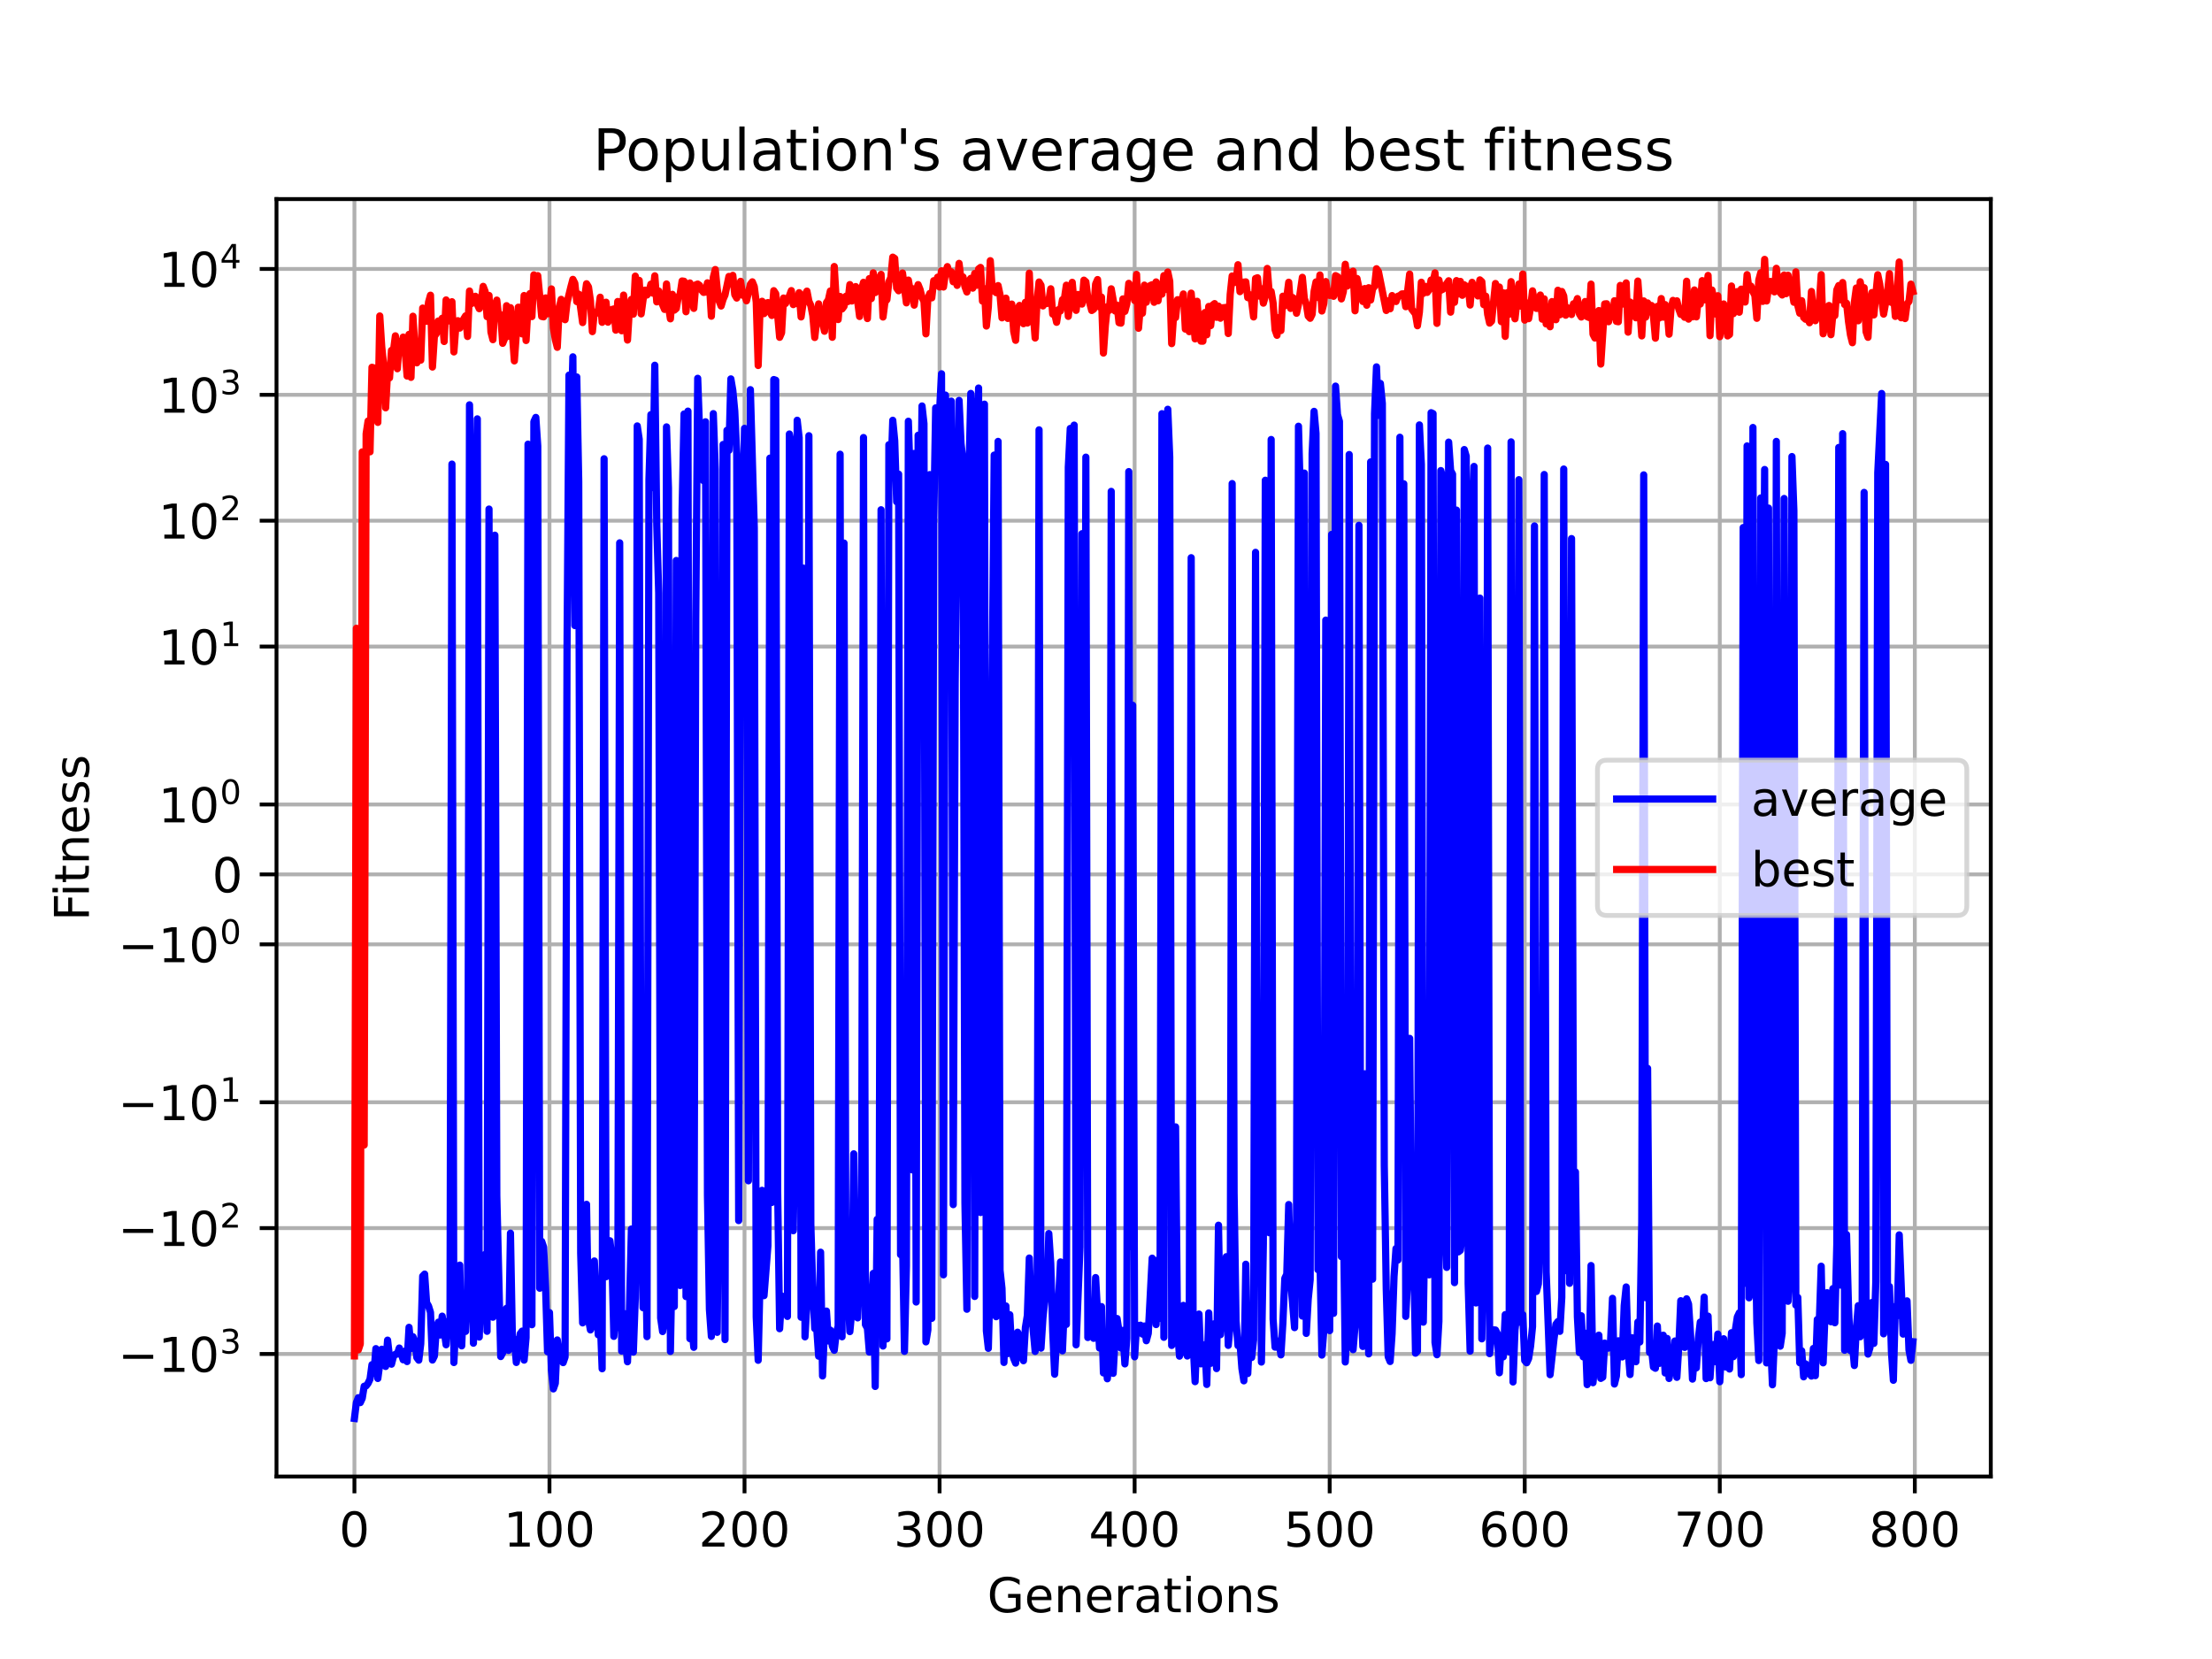 <?xml version="1.0" encoding="utf-8" standalone="no"?>
<!DOCTYPE svg PUBLIC "-//W3C//DTD SVG 1.1//EN"
  "http://www.w3.org/Graphics/SVG/1.1/DTD/svg11.dtd">
<!-- Created with matplotlib (https://matplotlib.org/) -->
<svg height="345.6pt" version="1.1" viewBox="0 0 460.8 345.6" width="460.8pt" xmlns="http://www.w3.org/2000/svg" xmlns:xlink="http://www.w3.org/1999/xlink">
 <defs>
  <style type="text/css">*{stroke-linecap:butt;stroke-linejoin:round;}</style>
 </defs>
 <g id="figure_1">
  <g id="patch_1">
   <path d="M 0 345.6 
L 460.8 345.6 
L 460.8 0 
L 0 0 
z
" style="fill:#ffffff;"/>
  </g>
  <g id="axes_1">
   <g id="patch_2">
    <path d="M 57.6 307.584 
L 414.72 307.584 
L 414.72 41.472 
L 57.6 41.472 
z
" style="fill:#ffffff;"/>
   </g>
   <g id="matplotlib.axis_1">
    <g id="xtick_1">
     <g id="line2d_1">
      <path clip-path="url(#pc482ac52de)" d="M 73.833 307.584 
L 73.833 41.472 
" style="fill:none;stroke:#b0b0b0;stroke-linecap:square;stroke-width:0.8;"/>
     </g>
     <g id="line2d_2">
      <defs>
       <path d="M 0 0 
L 0 3.5 
" id="mc8cd52b10a" style="stroke:#000000;stroke-width:0.8;"/>
      </defs>
      <g>
       <use style="stroke:#000000;stroke-width:0.8;" x="73.833" xlink:href="#mc8cd52b10a" y="307.584"/>
      </g>
     </g>
     <g id="text_1">
      <!-- 0 -->
      <g transform="translate(70.651 322.182)scale(0.1 -0.1)">
       <defs>
        <path d="M 31.781 66.406 
Q 24.172 66.406 20.328 58.906 
Q 16.5 51.422 16.5 36.375 
Q 16.5 21.391 20.328 13.891 
Q 24.172 6.391 31.781 6.391 
Q 39.453 6.391 43.281 13.891 
Q 47.125 21.391 47.125 36.375 
Q 47.125 51.422 43.281 58.906 
Q 39.453 66.406 31.781 66.406 
z
M 31.781 74.219 
Q 44.047 74.219 50.516 64.516 
Q 56.984 54.828 56.984 36.375 
Q 56.984 17.969 50.516 8.266 
Q 44.047 -1.422 31.781 -1.422 
Q 19.531 -1.422 13.062 8.266 
Q 6.594 17.969 6.594 36.375 
Q 6.594 54.828 13.062 64.516 
Q 19.531 74.219 31.781 74.219 
z
" id="DejaVuSans-48"/>
       </defs>
       <use xlink:href="#DejaVuSans-48"/>
      </g>
     </g>
    </g>
    <g id="xtick_2">
     <g id="line2d_3">
      <path clip-path="url(#pc482ac52de)" d="M 114.465 307.584 
L 114.465 41.472 
" style="fill:none;stroke:#b0b0b0;stroke-linecap:square;stroke-width:0.8;"/>
     </g>
     <g id="line2d_4">
      <g>
       <use style="stroke:#000000;stroke-width:0.8;" x="114.465" xlink:href="#mc8cd52b10a" y="307.584"/>
      </g>
     </g>
     <g id="text_2">
      <!-- 100 -->
      <g transform="translate(104.922 322.182)scale(0.1 -0.1)">
       <defs>
        <path d="M 12.406 8.297 
L 28.516 8.297 
L 28.516 63.922 
L 10.984 60.406 
L 10.984 69.391 
L 28.422 72.906 
L 38.281 72.906 
L 38.281 8.297 
L 54.391 8.297 
L 54.391 0 
L 12.406 0 
z
" id="DejaVuSans-49"/>
       </defs>
       <use xlink:href="#DejaVuSans-49"/>
       <use x="63.623" xlink:href="#DejaVuSans-48"/>
       <use x="127.246" xlink:href="#DejaVuSans-48"/>
      </g>
     </g>
    </g>
    <g id="xtick_3">
     <g id="line2d_5">
      <path clip-path="url(#pc482ac52de)" d="M 155.098 307.584 
L 155.098 41.472 
" style="fill:none;stroke:#b0b0b0;stroke-linecap:square;stroke-width:0.8;"/>
     </g>
     <g id="line2d_6">
      <g>
       <use style="stroke:#000000;stroke-width:0.8;" x="155.098" xlink:href="#mc8cd52b10a" y="307.584"/>
      </g>
     </g>
     <g id="text_3">
      <!-- 200 -->
      <g transform="translate(145.554 322.182)scale(0.1 -0.1)">
       <defs>
        <path d="M 19.188 8.297 
L 53.609 8.297 
L 53.609 0 
L 7.328 0 
L 7.328 8.297 
Q 12.938 14.109 22.625 23.891 
Q 32.328 33.688 34.812 36.531 
Q 39.547 41.844 41.422 45.531 
Q 43.312 49.219 43.312 52.781 
Q 43.312 58.594 39.234 62.25 
Q 35.156 65.922 28.609 65.922 
Q 23.969 65.922 18.812 64.312 
Q 13.672 62.703 7.812 59.422 
L 7.812 69.391 
Q 13.766 71.781 18.938 73 
Q 24.125 74.219 28.422 74.219 
Q 39.75 74.219 46.484 68.547 
Q 53.219 62.891 53.219 53.422 
Q 53.219 48.922 51.531 44.891 
Q 49.859 40.875 45.406 35.406 
Q 44.188 33.984 37.641 27.219 
Q 31.109 20.453 19.188 8.297 
z
" id="DejaVuSans-50"/>
       </defs>
       <use xlink:href="#DejaVuSans-50"/>
       <use x="63.623" xlink:href="#DejaVuSans-48"/>
       <use x="127.246" xlink:href="#DejaVuSans-48"/>
      </g>
     </g>
    </g>
    <g id="xtick_4">
     <g id="line2d_7">
      <path clip-path="url(#pc482ac52de)" d="M 195.731 307.584 
L 195.731 41.472 
" style="fill:none;stroke:#b0b0b0;stroke-linecap:square;stroke-width:0.8;"/>
     </g>
     <g id="line2d_8">
      <g>
       <use style="stroke:#000000;stroke-width:0.8;" x="195.731" xlink:href="#mc8cd52b10a" y="307.584"/>
      </g>
     </g>
     <g id="text_4">
      <!-- 300 -->
      <g transform="translate(186.187 322.182)scale(0.1 -0.1)">
       <defs>
        <path d="M 40.578 39.312 
Q 47.656 37.797 51.625 33 
Q 55.609 28.219 55.609 21.188 
Q 55.609 10.406 48.188 4.484 
Q 40.766 -1.422 27.094 -1.422 
Q 22.516 -1.422 17.656 -0.516 
Q 12.797 0.391 7.625 2.203 
L 7.625 11.719 
Q 11.719 9.328 16.594 8.109 
Q 21.484 6.891 26.812 6.891 
Q 36.078 6.891 40.938 10.547 
Q 45.797 14.203 45.797 21.188 
Q 45.797 27.641 41.281 31.266 
Q 36.766 34.906 28.719 34.906 
L 20.219 34.906 
L 20.219 43.016 
L 29.109 43.016 
Q 36.375 43.016 40.234 45.922 
Q 44.094 48.828 44.094 54.297 
Q 44.094 59.906 40.109 62.906 
Q 36.141 65.922 28.719 65.922 
Q 24.656 65.922 20.016 65.031 
Q 15.375 64.156 9.812 62.312 
L 9.812 71.094 
Q 15.438 72.656 20.344 73.438 
Q 25.25 74.219 29.594 74.219 
Q 40.828 74.219 47.359 69.109 
Q 53.906 64.016 53.906 55.328 
Q 53.906 49.266 50.438 45.094 
Q 46.969 40.922 40.578 39.312 
z
" id="DejaVuSans-51"/>
       </defs>
       <use xlink:href="#DejaVuSans-51"/>
       <use x="63.623" xlink:href="#DejaVuSans-48"/>
       <use x="127.246" xlink:href="#DejaVuSans-48"/>
      </g>
     </g>
    </g>
    <g id="xtick_5">
     <g id="line2d_9">
      <path clip-path="url(#pc482ac52de)" d="M 236.363 307.584 
L 236.363 41.472 
" style="fill:none;stroke:#b0b0b0;stroke-linecap:square;stroke-width:0.8;"/>
     </g>
     <g id="line2d_10">
      <g>
       <use style="stroke:#000000;stroke-width:0.8;" x="236.363" xlink:href="#mc8cd52b10a" y="307.584"/>
      </g>
     </g>
     <g id="text_5">
      <!-- 400 -->
      <g transform="translate(226.819 322.182)scale(0.1 -0.1)">
       <defs>
        <path d="M 37.797 64.312 
L 12.891 25.391 
L 37.797 25.391 
z
M 35.203 72.906 
L 47.609 72.906 
L 47.609 25.391 
L 58.016 25.391 
L 58.016 17.188 
L 47.609 17.188 
L 47.609 0 
L 37.797 0 
L 37.797 17.188 
L 4.891 17.188 
L 4.891 26.703 
z
" id="DejaVuSans-52"/>
       </defs>
       <use xlink:href="#DejaVuSans-52"/>
       <use x="63.623" xlink:href="#DejaVuSans-48"/>
       <use x="127.246" xlink:href="#DejaVuSans-48"/>
      </g>
     </g>
    </g>
    <g id="xtick_6">
     <g id="line2d_11">
      <path clip-path="url(#pc482ac52de)" d="M 276.996 307.584 
L 276.996 41.472 
" style="fill:none;stroke:#b0b0b0;stroke-linecap:square;stroke-width:0.8;"/>
     </g>
     <g id="line2d_12">
      <g>
       <use style="stroke:#000000;stroke-width:0.8;" x="276.996" xlink:href="#mc8cd52b10a" y="307.584"/>
      </g>
     </g>
     <g id="text_6">
      <!-- 500 -->
      <g transform="translate(267.452 322.182)scale(0.1 -0.1)">
       <defs>
        <path d="M 10.797 72.906 
L 49.516 72.906 
L 49.516 64.594 
L 19.828 64.594 
L 19.828 46.734 
Q 21.969 47.469 24.109 47.828 
Q 26.266 48.188 28.422 48.188 
Q 40.625 48.188 47.75 41.5 
Q 54.891 34.812 54.891 23.391 
Q 54.891 11.625 47.562 5.094 
Q 40.234 -1.422 26.906 -1.422 
Q 22.312 -1.422 17.547 -0.641 
Q 12.797 0.141 7.719 1.703 
L 7.719 11.625 
Q 12.109 9.234 16.797 8.062 
Q 21.484 6.891 26.703 6.891 
Q 35.156 6.891 40.078 11.328 
Q 45.016 15.766 45.016 23.391 
Q 45.016 31 40.078 35.438 
Q 35.156 39.891 26.703 39.891 
Q 22.75 39.891 18.812 39.016 
Q 14.891 38.141 10.797 36.281 
z
" id="DejaVuSans-53"/>
       </defs>
       <use xlink:href="#DejaVuSans-53"/>
       <use x="63.623" xlink:href="#DejaVuSans-48"/>
       <use x="127.246" xlink:href="#DejaVuSans-48"/>
      </g>
     </g>
    </g>
    <g id="xtick_7">
     <g id="line2d_13">
      <path clip-path="url(#pc482ac52de)" d="M 317.628 307.584 
L 317.628 41.472 
" style="fill:none;stroke:#b0b0b0;stroke-linecap:square;stroke-width:0.8;"/>
     </g>
     <g id="line2d_14">
      <g>
       <use style="stroke:#000000;stroke-width:0.8;" x="317.628" xlink:href="#mc8cd52b10a" y="307.584"/>
      </g>
     </g>
     <g id="text_7">
      <!-- 600 -->
      <g transform="translate(308.085 322.182)scale(0.1 -0.1)">
       <defs>
        <path d="M 33.016 40.375 
Q 26.375 40.375 22.484 35.828 
Q 18.609 31.297 18.609 23.391 
Q 18.609 15.531 22.484 10.953 
Q 26.375 6.391 33.016 6.391 
Q 39.656 6.391 43.531 10.953 
Q 47.406 15.531 47.406 23.391 
Q 47.406 31.297 43.531 35.828 
Q 39.656 40.375 33.016 40.375 
z
M 52.594 71.297 
L 52.594 62.312 
Q 48.875 64.062 45.094 64.984 
Q 41.312 65.922 37.594 65.922 
Q 27.828 65.922 22.672 59.328 
Q 17.531 52.734 16.797 39.406 
Q 19.672 43.656 24.016 45.922 
Q 28.375 48.188 33.594 48.188 
Q 44.578 48.188 50.953 41.516 
Q 57.328 34.859 57.328 23.391 
Q 57.328 12.156 50.688 5.359 
Q 44.047 -1.422 33.016 -1.422 
Q 20.359 -1.422 13.672 8.266 
Q 6.984 17.969 6.984 36.375 
Q 6.984 53.656 15.188 63.938 
Q 23.391 74.219 37.203 74.219 
Q 40.922 74.219 44.703 73.484 
Q 48.484 72.75 52.594 71.297 
z
" id="DejaVuSans-54"/>
       </defs>
       <use xlink:href="#DejaVuSans-54"/>
       <use x="63.623" xlink:href="#DejaVuSans-48"/>
       <use x="127.246" xlink:href="#DejaVuSans-48"/>
      </g>
     </g>
    </g>
    <g id="xtick_8">
     <g id="line2d_15">
      <path clip-path="url(#pc482ac52de)" d="M 358.261 307.584 
L 358.261 41.472 
" style="fill:none;stroke:#b0b0b0;stroke-linecap:square;stroke-width:0.8;"/>
     </g>
     <g id="line2d_16">
      <g>
       <use style="stroke:#000000;stroke-width:0.8;" x="358.261" xlink:href="#mc8cd52b10a" y="307.584"/>
      </g>
     </g>
     <g id="text_8">
      <!-- 700 -->
      <g transform="translate(348.717 322.182)scale(0.1 -0.1)">
       <defs>
        <path d="M 8.203 72.906 
L 55.078 72.906 
L 55.078 68.703 
L 28.609 0 
L 18.312 0 
L 43.219 64.594 
L 8.203 64.594 
z
" id="DejaVuSans-55"/>
       </defs>
       <use xlink:href="#DejaVuSans-55"/>
       <use x="63.623" xlink:href="#DejaVuSans-48"/>
       <use x="127.246" xlink:href="#DejaVuSans-48"/>
      </g>
     </g>
    </g>
    <g id="xtick_9">
     <g id="line2d_17">
      <path clip-path="url(#pc482ac52de)" d="M 398.894 307.584 
L 398.894 41.472 
" style="fill:none;stroke:#b0b0b0;stroke-linecap:square;stroke-width:0.8;"/>
     </g>
     <g id="line2d_18">
      <g>
       <use style="stroke:#000000;stroke-width:0.8;" x="398.894" xlink:href="#mc8cd52b10a" y="307.584"/>
      </g>
     </g>
     <g id="text_9">
      <!-- 800 -->
      <g transform="translate(389.35 322.182)scale(0.1 -0.1)">
       <defs>
        <path d="M 31.781 34.625 
Q 24.75 34.625 20.719 30.859 
Q 16.703 27.094 16.703 20.516 
Q 16.703 13.922 20.719 10.156 
Q 24.75 6.391 31.781 6.391 
Q 38.812 6.391 42.859 10.172 
Q 46.922 13.969 46.922 20.516 
Q 46.922 27.094 42.891 30.859 
Q 38.875 34.625 31.781 34.625 
z
M 21.922 38.812 
Q 15.578 40.375 12.031 44.719 
Q 8.5 49.078 8.5 55.328 
Q 8.5 64.062 14.719 69.141 
Q 20.953 74.219 31.781 74.219 
Q 42.672 74.219 48.875 69.141 
Q 55.078 64.062 55.078 55.328 
Q 55.078 49.078 51.531 44.719 
Q 48 40.375 41.703 38.812 
Q 48.828 37.156 52.797 32.312 
Q 56.781 27.484 56.781 20.516 
Q 56.781 9.906 50.312 4.234 
Q 43.844 -1.422 31.781 -1.422 
Q 19.734 -1.422 13.25 4.234 
Q 6.781 9.906 6.781 20.516 
Q 6.781 27.484 10.781 32.312 
Q 14.797 37.156 21.922 38.812 
z
M 18.312 54.391 
Q 18.312 48.734 21.844 45.562 
Q 25.391 42.391 31.781 42.391 
Q 38.141 42.391 41.719 45.562 
Q 45.312 48.734 45.312 54.391 
Q 45.312 60.062 41.719 63.234 
Q 38.141 66.406 31.781 66.406 
Q 25.391 66.406 21.844 63.234 
Q 18.312 60.062 18.312 54.391 
z
" id="DejaVuSans-56"/>
       </defs>
       <use xlink:href="#DejaVuSans-56"/>
       <use x="63.623" xlink:href="#DejaVuSans-48"/>
       <use x="127.246" xlink:href="#DejaVuSans-48"/>
      </g>
     </g>
    </g>
    <g id="text_10">
     <!-- Generations -->
     <g transform="translate(205.662 335.861)scale(0.1 -0.1)">
      <defs>
       <path d="M 59.516 10.406 
L 59.516 29.984 
L 43.406 29.984 
L 43.406 38.094 
L 69.281 38.094 
L 69.281 6.781 
Q 63.578 2.734 56.688 0.656 
Q 49.812 -1.422 42 -1.422 
Q 24.906 -1.422 15.25 8.562 
Q 5.609 18.562 5.609 36.375 
Q 5.609 54.25 15.25 64.234 
Q 24.906 74.219 42 74.219 
Q 49.125 74.219 55.547 72.453 
Q 61.969 70.703 67.391 67.281 
L 67.391 56.781 
Q 61.922 61.422 55.766 63.766 
Q 49.609 66.109 42.828 66.109 
Q 29.438 66.109 22.719 58.641 
Q 16.016 51.172 16.016 36.375 
Q 16.016 21.625 22.719 14.156 
Q 29.438 6.688 42.828 6.688 
Q 48.047 6.688 52.141 7.594 
Q 56.25 8.5 59.516 10.406 
z
" id="DejaVuSans-71"/>
       <path d="M 56.203 29.594 
L 56.203 25.203 
L 14.891 25.203 
Q 15.484 15.922 20.484 11.062 
Q 25.484 6.203 34.422 6.203 
Q 39.594 6.203 44.453 7.469 
Q 49.312 8.734 54.109 11.281 
L 54.109 2.781 
Q 49.266 0.734 44.188 -0.344 
Q 39.109 -1.422 33.891 -1.422 
Q 20.797 -1.422 13.156 6.188 
Q 5.516 13.812 5.516 26.812 
Q 5.516 40.234 12.766 48.109 
Q 20.016 56 32.328 56 
Q 43.359 56 49.781 48.891 
Q 56.203 41.797 56.203 29.594 
z
M 47.219 32.234 
Q 47.125 39.594 43.094 43.984 
Q 39.062 48.391 32.422 48.391 
Q 24.906 48.391 20.391 44.141 
Q 15.875 39.891 15.188 32.172 
z
" id="DejaVuSans-101"/>
       <path d="M 54.891 33.016 
L 54.891 0 
L 45.906 0 
L 45.906 32.719 
Q 45.906 40.484 42.875 44.328 
Q 39.844 48.188 33.797 48.188 
Q 26.516 48.188 22.312 43.547 
Q 18.109 38.922 18.109 30.906 
L 18.109 0 
L 9.078 0 
L 9.078 54.688 
L 18.109 54.688 
L 18.109 46.188 
Q 21.344 51.125 25.703 53.562 
Q 30.078 56 35.797 56 
Q 45.219 56 50.047 50.172 
Q 54.891 44.344 54.891 33.016 
z
" id="DejaVuSans-110"/>
       <path d="M 41.109 46.297 
Q 39.594 47.172 37.812 47.578 
Q 36.031 48 33.891 48 
Q 26.266 48 22.188 43.047 
Q 18.109 38.094 18.109 28.812 
L 18.109 0 
L 9.078 0 
L 9.078 54.688 
L 18.109 54.688 
L 18.109 46.188 
Q 20.953 51.172 25.484 53.578 
Q 30.031 56 36.531 56 
Q 37.453 56 38.578 55.875 
Q 39.703 55.766 41.062 55.516 
z
" id="DejaVuSans-114"/>
       <path d="M 34.281 27.484 
Q 23.391 27.484 19.188 25 
Q 14.984 22.516 14.984 16.5 
Q 14.984 11.719 18.141 8.906 
Q 21.297 6.109 26.703 6.109 
Q 34.188 6.109 38.703 11.406 
Q 43.219 16.703 43.219 25.484 
L 43.219 27.484 
z
M 52.203 31.203 
L 52.203 0 
L 43.219 0 
L 43.219 8.297 
Q 40.141 3.328 35.547 0.953 
Q 30.953 -1.422 24.312 -1.422 
Q 15.922 -1.422 10.953 3.297 
Q 6 8.016 6 15.922 
Q 6 25.141 12.172 29.828 
Q 18.359 34.516 30.609 34.516 
L 43.219 34.516 
L 43.219 35.406 
Q 43.219 41.609 39.141 45 
Q 35.062 48.391 27.688 48.391 
Q 23 48.391 18.547 47.266 
Q 14.109 46.141 10.016 43.891 
L 10.016 52.203 
Q 14.938 54.109 19.578 55.047 
Q 24.219 56 28.609 56 
Q 40.484 56 46.344 49.844 
Q 52.203 43.703 52.203 31.203 
z
" id="DejaVuSans-97"/>
       <path d="M 18.312 70.219 
L 18.312 54.688 
L 36.812 54.688 
L 36.812 47.703 
L 18.312 47.703 
L 18.312 18.016 
Q 18.312 11.328 20.141 9.422 
Q 21.969 7.516 27.594 7.516 
L 36.812 7.516 
L 36.812 0 
L 27.594 0 
Q 17.188 0 13.234 3.875 
Q 9.281 7.766 9.281 18.016 
L 9.281 47.703 
L 2.688 47.703 
L 2.688 54.688 
L 9.281 54.688 
L 9.281 70.219 
z
" id="DejaVuSans-116"/>
       <path d="M 9.422 54.688 
L 18.406 54.688 
L 18.406 0 
L 9.422 0 
z
M 9.422 75.984 
L 18.406 75.984 
L 18.406 64.594 
L 9.422 64.594 
z
" id="DejaVuSans-105"/>
       <path d="M 30.609 48.391 
Q 23.391 48.391 19.188 42.75 
Q 14.984 37.109 14.984 27.297 
Q 14.984 17.484 19.156 11.844 
Q 23.344 6.203 30.609 6.203 
Q 37.797 6.203 41.984 11.859 
Q 46.188 17.531 46.188 27.297 
Q 46.188 37.016 41.984 42.703 
Q 37.797 48.391 30.609 48.391 
z
M 30.609 56 
Q 42.328 56 49.016 48.375 
Q 55.719 40.766 55.719 27.297 
Q 55.719 13.875 49.016 6.219 
Q 42.328 -1.422 30.609 -1.422 
Q 18.844 -1.422 12.172 6.219 
Q 5.516 13.875 5.516 27.297 
Q 5.516 40.766 12.172 48.375 
Q 18.844 56 30.609 56 
z
" id="DejaVuSans-111"/>
       <path d="M 44.281 53.078 
L 44.281 44.578 
Q 40.484 46.531 36.375 47.5 
Q 32.281 48.484 27.875 48.484 
Q 21.188 48.484 17.844 46.438 
Q 14.5 44.391 14.5 40.281 
Q 14.5 37.156 16.891 35.375 
Q 19.281 33.594 26.516 31.984 
L 29.594 31.297 
Q 39.156 29.25 43.188 25.516 
Q 47.219 21.781 47.219 15.094 
Q 47.219 7.469 41.188 3.016 
Q 35.156 -1.422 24.609 -1.422 
Q 20.219 -1.422 15.453 -0.562 
Q 10.688 0.297 5.422 2 
L 5.422 11.281 
Q 10.406 8.688 15.234 7.391 
Q 20.062 6.109 24.812 6.109 
Q 31.156 6.109 34.562 8.281 
Q 37.984 10.453 37.984 14.406 
Q 37.984 18.062 35.516 20.016 
Q 33.062 21.969 24.703 23.781 
L 21.578 24.516 
Q 13.234 26.266 9.516 29.906 
Q 5.812 33.547 5.812 39.891 
Q 5.812 47.609 11.281 51.797 
Q 16.75 56 26.812 56 
Q 31.781 56 36.172 55.266 
Q 40.578 54.547 44.281 53.078 
z
" id="DejaVuSans-115"/>
      </defs>
      <use xlink:href="#DejaVuSans-71"/>
      <use x="77.49" xlink:href="#DejaVuSans-101"/>
      <use x="139.014" xlink:href="#DejaVuSans-110"/>
      <use x="202.393" xlink:href="#DejaVuSans-101"/>
      <use x="263.916" xlink:href="#DejaVuSans-114"/>
      <use x="305.029" xlink:href="#DejaVuSans-97"/>
      <use x="366.309" xlink:href="#DejaVuSans-116"/>
      <use x="405.518" xlink:href="#DejaVuSans-105"/>
      <use x="433.301" xlink:href="#DejaVuSans-111"/>
      <use x="494.482" xlink:href="#DejaVuSans-110"/>
      <use x="557.861" xlink:href="#DejaVuSans-115"/>
     </g>
    </g>
   </g>
   <g id="matplotlib.axis_2">
    <g id="ytick_1">
     <g id="line2d_19">
      <path clip-path="url(#pc482ac52de)" d="M 57.6 282.058 
L 414.72 282.058 
" style="fill:none;stroke:#b0b0b0;stroke-linecap:square;stroke-width:0.8;"/>
     </g>
     <g id="line2d_20">
      <defs>
       <path d="M 0 0 
L -3.5 0 
" id="ma50cb0da6a" style="stroke:#000000;stroke-width:0.8;"/>
      </defs>
      <g>
       <use style="stroke:#000000;stroke-width:0.8;" x="57.6" xlink:href="#ma50cb0da6a" y="282.058"/>
      </g>
     </g>
     <g id="text_11">
      <!-- $\mathdefault{-10^{3}}$ -->
      <g transform="translate(24.6 285.858)scale(0.1 -0.1)">
       <defs>
        <path d="M 10.594 35.5 
L 73.188 35.5 
L 73.188 27.203 
L 10.594 27.203 
z
" id="DejaVuSans-8722"/>
       </defs>
       <use transform="translate(0 0.766)" xlink:href="#DejaVuSans-8722"/>
       <use transform="translate(83.789 0.766)" xlink:href="#DejaVuSans-49"/>
       <use transform="translate(147.412 0.766)" xlink:href="#DejaVuSans-48"/>
       <use transform="translate(211.992 39.047)scale(0.7)" xlink:href="#DejaVuSans-51"/>
      </g>
     </g>
    </g>
    <g id="ytick_2">
     <g id="line2d_21">
      <path clip-path="url(#pc482ac52de)" d="M 57.6 255.837 
L 414.72 255.837 
" style="fill:none;stroke:#b0b0b0;stroke-linecap:square;stroke-width:0.8;"/>
     </g>
     <g id="line2d_22">
      <g>
       <use style="stroke:#000000;stroke-width:0.8;" x="57.6" xlink:href="#ma50cb0da6a" y="255.837"/>
      </g>
     </g>
     <g id="text_12">
      <!-- $\mathdefault{-10^{2}}$ -->
      <g transform="translate(24.6 259.636)scale(0.1 -0.1)">
       <use transform="translate(0 0.766)" xlink:href="#DejaVuSans-8722"/>
       <use transform="translate(83.789 0.766)" xlink:href="#DejaVuSans-49"/>
       <use transform="translate(147.412 0.766)" xlink:href="#DejaVuSans-48"/>
       <use transform="translate(211.992 39.047)scale(0.7)" xlink:href="#DejaVuSans-50"/>
      </g>
     </g>
    </g>
    <g id="ytick_3">
     <g id="line2d_23">
      <path clip-path="url(#pc482ac52de)" d="M 57.6 229.615 
L 414.72 229.615 
" style="fill:none;stroke:#b0b0b0;stroke-linecap:square;stroke-width:0.8;"/>
     </g>
     <g id="line2d_24">
      <g>
       <use style="stroke:#000000;stroke-width:0.8;" x="57.6" xlink:href="#ma50cb0da6a" y="229.615"/>
      </g>
     </g>
     <g id="text_13">
      <!-- $\mathdefault{-10^{1}}$ -->
      <g transform="translate(24.6 233.414)scale(0.1 -0.1)">
       <use transform="translate(0 0.684)" xlink:href="#DejaVuSans-8722"/>
       <use transform="translate(83.789 0.684)" xlink:href="#DejaVuSans-49"/>
       <use transform="translate(147.412 0.684)" xlink:href="#DejaVuSans-48"/>
       <use transform="translate(211.992 38.966)scale(0.7)" xlink:href="#DejaVuSans-49"/>
      </g>
     </g>
    </g>
    <g id="ytick_4">
     <g id="line2d_25">
      <path clip-path="url(#pc482ac52de)" d="M 57.6 196.72 
L 414.72 196.72 
" style="fill:none;stroke:#b0b0b0;stroke-linecap:square;stroke-width:0.8;"/>
     </g>
     <g id="line2d_26">
      <g>
       <use style="stroke:#000000;stroke-width:0.8;" x="57.6" xlink:href="#ma50cb0da6a" y="196.72"/>
      </g>
     </g>
     <g id="text_14">
      <!-- $\mathdefault{-10^{0}}$ -->
      <g transform="translate(24.6 200.519)scale(0.1 -0.1)">
       <use transform="translate(0 0.766)" xlink:href="#DejaVuSans-8722"/>
       <use transform="translate(83.789 0.766)" xlink:href="#DejaVuSans-49"/>
       <use transform="translate(147.412 0.766)" xlink:href="#DejaVuSans-48"/>
       <use transform="translate(211.992 39.047)scale(0.7)" xlink:href="#DejaVuSans-48"/>
      </g>
     </g>
    </g>
    <g id="ytick_5">
     <g id="line2d_27">
      <path clip-path="url(#pc482ac52de)" d="M 57.6 182.152 
L 414.72 182.152 
" style="fill:none;stroke:#b0b0b0;stroke-linecap:square;stroke-width:0.8;"/>
     </g>
     <g id="line2d_28">
      <g>
       <use style="stroke:#000000;stroke-width:0.8;" x="57.6" xlink:href="#ma50cb0da6a" y="182.152"/>
      </g>
     </g>
     <g id="text_15">
      <!-- $\mathdefault{0}$ -->
      <g transform="translate(44.2 185.951)scale(0.1 -0.1)">
       <use transform="translate(0 0.781)" xlink:href="#DejaVuSans-48"/>
      </g>
     </g>
    </g>
    <g id="ytick_6">
     <g id="line2d_29">
      <path clip-path="url(#pc482ac52de)" d="M 57.6 167.585 
L 414.72 167.585 
" style="fill:none;stroke:#b0b0b0;stroke-linecap:square;stroke-width:0.8;"/>
     </g>
     <g id="line2d_30">
      <g>
       <use style="stroke:#000000;stroke-width:0.8;" x="57.6" xlink:href="#ma50cb0da6a" y="167.585"/>
      </g>
     </g>
     <g id="text_16">
      <!-- $\mathdefault{10^{0}}$ -->
      <g transform="translate(33 171.384)scale(0.1 -0.1)">
       <use transform="translate(0 0.766)" xlink:href="#DejaVuSans-49"/>
       <use transform="translate(63.623 0.766)" xlink:href="#DejaVuSans-48"/>
       <use transform="translate(128.203 39.047)scale(0.7)" xlink:href="#DejaVuSans-48"/>
      </g>
     </g>
    </g>
    <g id="ytick_7">
     <g id="line2d_31">
      <path clip-path="url(#pc482ac52de)" d="M 57.6 134.689 
L 414.72 134.689 
" style="fill:none;stroke:#b0b0b0;stroke-linecap:square;stroke-width:0.8;"/>
     </g>
     <g id="line2d_32">
      <g>
       <use style="stroke:#000000;stroke-width:0.8;" x="57.6" xlink:href="#ma50cb0da6a" y="134.689"/>
      </g>
     </g>
     <g id="text_17">
      <!-- $\mathdefault{10^{1}}$ -->
      <g transform="translate(33 138.488)scale(0.1 -0.1)">
       <use transform="translate(0 0.684)" xlink:href="#DejaVuSans-49"/>
       <use transform="translate(63.623 0.684)" xlink:href="#DejaVuSans-48"/>
       <use transform="translate(128.203 38.966)scale(0.7)" xlink:href="#DejaVuSans-49"/>
      </g>
     </g>
    </g>
    <g id="ytick_8">
     <g id="line2d_33">
      <path clip-path="url(#pc482ac52de)" d="M 57.6 108.467 
L 414.72 108.467 
" style="fill:none;stroke:#b0b0b0;stroke-linecap:square;stroke-width:0.8;"/>
     </g>
     <g id="line2d_34">
      <g>
       <use style="stroke:#000000;stroke-width:0.8;" x="57.6" xlink:href="#ma50cb0da6a" y="108.467"/>
      </g>
     </g>
     <g id="text_18">
      <!-- $\mathdefault{10^{2}}$ -->
      <g transform="translate(33 112.267)scale(0.1 -0.1)">
       <use transform="translate(0 0.766)" xlink:href="#DejaVuSans-49"/>
       <use transform="translate(63.623 0.766)" xlink:href="#DejaVuSans-48"/>
       <use transform="translate(128.203 39.047)scale(0.7)" xlink:href="#DejaVuSans-50"/>
      </g>
     </g>
    </g>
    <g id="ytick_9">
     <g id="line2d_35">
      <path clip-path="url(#pc482ac52de)" d="M 57.6 82.246 
L 414.72 82.246 
" style="fill:none;stroke:#b0b0b0;stroke-linecap:square;stroke-width:0.8;"/>
     </g>
     <g id="line2d_36">
      <g>
       <use style="stroke:#000000;stroke-width:0.8;" x="57.6" xlink:href="#ma50cb0da6a" y="82.246"/>
      </g>
     </g>
     <g id="text_19">
      <!-- $\mathdefault{10^{3}}$ -->
      <g transform="translate(33 86.045)scale(0.1 -0.1)">
       <use transform="translate(0 0.766)" xlink:href="#DejaVuSans-49"/>
       <use transform="translate(63.623 0.766)" xlink:href="#DejaVuSans-48"/>
       <use transform="translate(128.203 39.047)scale(0.7)" xlink:href="#DejaVuSans-51"/>
      </g>
     </g>
    </g>
    <g id="ytick_10">
     <g id="line2d_37">
      <path clip-path="url(#pc482ac52de)" d="M 57.6 56.024 
L 414.72 56.024 
" style="fill:none;stroke:#b0b0b0;stroke-linecap:square;stroke-width:0.8;"/>
     </g>
     <g id="line2d_38">
      <g>
       <use style="stroke:#000000;stroke-width:0.8;" x="57.6" xlink:href="#ma50cb0da6a" y="56.024"/>
      </g>
     </g>
     <g id="text_20">
      <!-- $\mathdefault{10^{4}}$ -->
      <g transform="translate(33 59.823)scale(0.1 -0.1)">
       <use transform="translate(0 0.684)" xlink:href="#DejaVuSans-49"/>
       <use transform="translate(63.623 0.684)" xlink:href="#DejaVuSans-48"/>
       <use transform="translate(128.203 38.966)scale(0.7)" xlink:href="#DejaVuSans-52"/>
      </g>
     </g>
    </g>
    <g id="text_21">
     <!-- Fitness -->
     <g transform="translate(18.52 191.845)rotate(-90)scale(0.1 -0.1)">
      <defs>
       <path d="M 9.812 72.906 
L 51.703 72.906 
L 51.703 64.594 
L 19.672 64.594 
L 19.672 43.109 
L 48.578 43.109 
L 48.578 34.812 
L 19.672 34.812 
L 19.672 0 
L 9.812 0 
z
" id="DejaVuSans-70"/>
      </defs>
      <use xlink:href="#DejaVuSans-70"/>
      <use x="50.27" xlink:href="#DejaVuSans-105"/>
      <use x="78.053" xlink:href="#DejaVuSans-116"/>
      <use x="117.262" xlink:href="#DejaVuSans-110"/>
      <use x="180.641" xlink:href="#DejaVuSans-101"/>
      <use x="242.164" xlink:href="#DejaVuSans-115"/>
      <use x="294.264" xlink:href="#DejaVuSans-115"/>
     </g>
    </g>
   </g>
   <g id="line2d_39">
    <path clip-path="url(#pc482ac52de)" d="M 73.833 295.488 
L 74.239 292.193 
L 74.645 291.158 
L 75.052 292.184 
L 75.458 291.298 
L 75.864 288.779 
L 76.271 288.7 
L 76.677 288.163 
L 77.083 287.285 
L 77.49 284.283 
L 77.896 286.085 
L 78.302 280.943 
L 78.709 287.159 
L 79.521 281.077 
L 79.928 281.203 
L 80.334 284.661 
L 80.74 279.174 
L 81.147 282.759 
L 81.553 284.186 
L 81.959 282.592 
L 82.366 282.119 
L 82.772 282.069 
L 83.178 280.821 
L 83.991 283.27 
L 84.397 281.437 
L 84.804 283.639 
L 85.21 276.506 
L 85.616 280.928 
L 86.023 278.459 
L 86.429 279.529 
L 86.835 282.8 
L 87.241 283.35 
L 87.648 279.942 
L 88.054 265.847 
L 88.46 265.417 
L 88.867 271.368 
L 89.273 272.074 
L 89.679 273.389 
L 90.086 283.319 
L 90.492 282.498 
L 90.898 276.82 
L 91.305 275.439 
L 91.711 278.114 
L 92.117 274.18 
L 92.93 280.142 
L 93.336 275.233 
L 93.743 275.112 
L 94.149 96.678 
L 94.555 283.84 
L 94.962 275.245 
L 95.368 276.967 
L 95.774 263.545 
L 96.181 280.369 
L 96.587 270.346 
L 96.993 277.357 
L 97.4 270.158 
L 97.806 84.332 
L 98.212 106.114 
L 98.619 279.813 
L 99.025 264.278 
L 99.431 87.256 
L 99.838 278.532 
L 100.244 264.969 
L 100.65 273.68 
L 101.057 261.316 
L 101.463 277.335 
L 101.869 106.049 
L 102.276 272.112 
L 102.682 274.401 
L 103.088 111.49 
L 103.495 249.057 
L 104.307 282.595 
L 104.714 281.83 
L 105.12 280.777 
L 105.526 272.539 
L 105.932 281.307 
L 106.339 256.889 
L 106.745 278.995 
L 107.151 278.965 
L 107.558 283.826 
L 108.37 277.839 
L 108.777 277.298 
L 109.183 283.335 
L 109.589 278.648 
L 109.996 92.526 
L 110.402 267.389 
L 110.808 275.962 
L 111.215 87.829 
L 111.621 86.954 
L 112.027 92.907 
L 112.434 268.359 
L 112.84 258.595 
L 113.246 259.8 
L 113.653 268.234 
L 114.059 281.581 
L 114.465 273.433 
L 114.872 285.463 
L 115.278 289.335 
L 115.684 288.168 
L 116.091 279.137 
L 116.497 281.902 
L 116.903 281.299 
L 117.31 283.86 
L 117.716 282.684 
L 118.122 135.195 
L 118.529 78.146 
L 118.935 88.999 
L 119.341 74.333 
L 119.748 130.315 
L 120.154 78.528 
L 120.56 100.304 
L 120.967 261.04 
L 121.373 275.582 
L 121.779 258.886 
L 122.186 250.885 
L 122.592 274.879 
L 122.998 277.047 
L 123.405 276.057 
L 123.811 262.683 
L 124.623 278.064 
L 125.03 274.633 
L 125.436 285.136 
L 125.842 95.567 
L 126.249 265.978 
L 126.655 258.415 
L 127.061 258.476 
L 127.468 262.136 
L 127.874 278.394 
L 128.28 273.249 
L 128.687 276.538 
L 129.093 113.083 
L 129.499 281.455 
L 129.906 273.577 
L 130.312 279.806 
L 130.718 283.682 
L 131.125 272.616 
L 131.531 256.033 
L 131.937 281.666 
L 132.344 270.368 
L 132.75 88.726 
L 133.156 91.505 
L 133.563 254.896 
L 133.969 272.431 
L 134.375 254.143 
L 134.782 278.449 
L 135.188 99.866 
L 135.594 86.372 
L 136.001 101.575 
L 136.407 76.086 
L 136.813 109.233 
L 137.22 123.572 
L 137.626 274.577 
L 138.032 277.388 
L 138.439 274.974 
L 138.845 88.928 
L 139.251 101.689 
L 139.658 281.526 
L 140.064 259.853 
L 140.47 272.173 
L 140.877 116.758 
L 141.283 252.38 
L 141.689 267.795 
L 142.096 105.999 
L 142.502 86.24 
L 142.908 270.099 
L 143.314 85.647 
L 143.721 278.873 
L 144.127 276.846 
L 144.533 280.671 
L 144.94 128.876 
L 145.346 78.808 
L 145.752 90.243 
L 146.159 93.08 
L 146.565 100.152 
L 146.971 87.865 
L 147.378 248.931 
L 147.784 272.77 
L 148.19 278.401 
L 148.597 86.166 
L 149.003 97.759 
L 149.409 277.553 
L 149.816 234.475 
L 150.222 255.694 
L 150.628 92.598 
L 151.035 279.063 
L 151.441 89.643 
L 151.847 93.829 
L 152.254 78.93 
L 152.66 81.323 
L 153.066 85.627 
L 153.473 94.542 
L 153.879 254.27 
L 154.285 96.24 
L 154.692 107.016 
L 155.098 89.233 
L 155.504 95.366 
L 155.911 245.981 
L 156.317 81.175 
L 157.13 109.925 
L 157.536 274.335 
L 157.942 283.374 
L 158.755 247.966 
L 159.161 269.907 
L 159.974 259.459 
L 160.38 95.439 
L 160.787 250.495 
L 161.193 79.068 
L 161.599 79.21 
L 162.005 248.343 
L 162.412 276.794 
L 162.818 269.952 
L 163.224 270.233 
L 163.631 271.813 
L 164.037 274.233 
L 164.443 90.41 
L 164.85 92.547 
L 165.256 256.382 
L 165.662 227.948 
L 166.069 87.545 
L 166.475 91.177 
L 166.881 274.402 
L 167.288 118.328 
L 167.694 278.486 
L 168.1 271.398 
L 168.507 90.767 
L 168.913 255.009 
L 169.319 268.614 
L 169.726 276.762 
L 170.132 276.609 
L 170.538 282.517 
L 170.945 260.855 
L 171.351 286.637 
L 171.757 276.626 
L 172.164 273.118 
L 172.57 279.346 
L 172.976 277.091 
L 173.383 280.418 
L 173.789 281.289 
L 174.195 277.768 
L 174.602 276.279 
L 175.008 94.624 
L 175.414 278.474 
L 175.821 113.13 
L 176.227 270.582 
L 176.633 268.548 
L 177.04 277.4 
L 177.446 273.094 
L 177.852 240.363 
L 178.259 267.9 
L 178.665 274.54 
L 179.478 256.918 
L 179.884 91.148 
L 180.29 275.947 
L 180.696 276.692 
L 181.103 281.667 
L 181.509 271.988 
L 181.915 265.266 
L 182.322 288.825 
L 182.728 254.007 
L 183.134 262.549 
L 183.541 106.195 
L 183.947 280.407 
L 184.353 252.118 
L 184.76 278.912 
L 185.166 92.645 
L 185.572 99.532 
L 185.979 87.554 
L 186.385 91.79 
L 186.791 104.522 
L 187.198 98.769 
L 187.604 261.367 
L 188.01 258.017 
L 188.417 281.51 
L 188.823 263.759 
L 189.229 87.753 
L 189.636 100.631 
L 190.042 243.714 
L 190.448 94.461 
L 190.855 271.234 
L 191.261 90.673 
L 191.667 116.585 
L 192.074 84.572 
L 192.48 88.249 
L 192.886 279.537 
L 193.293 277.041 
L 193.699 98.868 
L 194.105 274.64 
L 194.512 108.714 
L 194.918 84.97 
L 195.324 86.258 
L 195.731 85.554 
L 196.137 77.867 
L 196.543 265.57 
L 196.95 82.299 
L 197.356 93.071 
L 197.762 99.254 
L 198.169 83.565 
L 198.575 250.945 
L 198.981 142.301 
L 199.387 105.218 
L 199.794 83.413 
L 200.2 92.376 
L 200.606 95.933 
L 201.013 250.644 
L 201.419 272.741 
L 201.825 99.878 
L 202.232 81.956 
L 202.638 88.039 
L 203.044 270.076 
L 203.451 96.886 
L 203.857 80.833 
L 204.263 252.59 
L 204.67 95.464 
L 205.076 84.192 
L 205.482 277.257 
L 205.889 280.887 
L 206.295 265.015 
L 206.701 141.221 
L 207.108 94.803 
L 207.514 274.293 
L 207.92 91.952 
L 208.327 264.595 
L 208.733 268.393 
L 209.139 283.824 
L 209.546 272.053 
L 209.952 281.984 
L 210.358 273.881 
L 210.765 281.443 
L 211.171 282.976 
L 211.577 283.962 
L 211.984 277.522 
L 212.39 278.418 
L 212.796 282.569 
L 213.203 283.462 
L 213.609 276.537 
L 214.015 274.028 
L 214.422 262.073 
L 214.828 272.782 
L 215.641 281.528 
L 216.047 274.488 
L 216.453 89.544 
L 216.86 280.847 
L 217.266 274.529 
L 217.672 270.603 
L 218.078 270.435 
L 218.485 256.968 
L 218.891 263.184 
L 219.297 277.259 
L 219.704 286.272 
L 220.923 262.885 
L 221.329 281.401 
L 221.735 271.515 
L 222.142 275.901 
L 222.548 97.318 
L 222.954 89.25 
L 223.361 101.379 
L 223.767 88.56 
L 224.173 280.155 
L 224.986 259.773 
L 225.392 111.183 
L 225.799 242.138 
L 226.205 95.233 
L 226.611 278.627 
L 227.018 274.389 
L 227.424 273.846 
L 227.83 278.799 
L 228.237 266.141 
L 229.049 280.823 
L 229.456 272.182 
L 229.862 286.004 
L 230.268 282.88 
L 230.675 287.227 
L 231.081 282.901 
L 231.487 102.363 
L 231.894 286.095 
L 232.3 278.577 
L 232.706 274.672 
L 233.113 277.349 
L 233.519 280.841 
L 233.925 277.142 
L 234.332 284.126 
L 234.738 278.833 
L 235.144 98.243 
L 235.551 259.711 
L 235.957 146.917 
L 236.363 282.653 
L 236.769 276.011 
L 237.176 277.075 
L 237.582 276.062 
L 237.988 277.92 
L 238.395 276.234 
L 238.801 279.299 
L 239.207 277.755 
L 240.02 262.103 
L 240.426 265.036 
L 240.833 275.936 
L 241.239 262.454 
L 241.645 274.653 
L 242.052 86.175 
L 242.458 278.586 
L 242.864 91.072 
L 243.271 85.259 
L 243.677 95.224 
L 244.083 280.283 
L 244.49 273.282 
L 244.896 234.752 
L 245.302 277.079 
L 245.709 282.513 
L 246.521 271.932 
L 246.928 281.442 
L 247.334 282.484 
L 247.74 278.279 
L 248.147 116.181 
L 248.553 279.928 
L 248.959 287.825 
L 249.366 277.422 
L 249.772 273.742 
L 250.178 284.117 
L 250.585 282.777 
L 250.991 280.135 
L 251.397 288.409 
L 251.804 273.506 
L 252.21 284.012 
L 252.616 282.695 
L 253.023 275.745 
L 253.429 285.103 
L 253.835 255.233 
L 254.242 278.038 
L 254.648 272.887 
L 255.054 273.15 
L 255.46 261.791 
L 255.867 280.265 
L 256.273 275.922 
L 256.679 100.738 
L 257.086 248.48 
L 257.492 275.15 
L 257.898 280.321 
L 258.305 279.638 
L 258.711 285.069 
L 259.117 287.65 
L 259.524 263.362 
L 259.93 286.138 
L 260.336 277.642 
L 260.743 282.793 
L 261.149 279.119 
L 261.555 115.063 
L 261.962 265.926 
L 262.368 216.125 
L 262.774 283.744 
L 263.181 259.076 
L 263.587 100.044 
L 263.993 107.115 
L 264.4 256.793 
L 264.806 91.558 
L 265.212 274.817 
L 265.619 280.633 
L 266.025 280.642 
L 266.431 279.349 
L 266.838 282.248 
L 267.244 275.625 
L 267.65 266.283 
L 268.057 265.453 
L 268.463 250.927 
L 268.869 266.696 
L 269.682 276.571 
L 270.088 254 
L 270.495 88.792 
L 270.901 103.588 
L 271.307 274.16 
L 271.714 98.547 
L 272.12 277.775 
L 272.526 270.642 
L 272.933 266.563 
L 273.339 94.553 
L 273.745 85.694 
L 274.151 90.289 
L 274.558 264.5 
L 274.964 261.906 
L 275.37 282.292 
L 275.777 277.131 
L 276.183 129.181 
L 276.589 265.087 
L 276.996 277.196 
L 277.402 111.325 
L 277.808 273.6 
L 278.215 80.436 
L 278.621 86.346 
L 279.027 87.771 
L 279.434 261.777 
L 279.84 252.142 
L 280.246 283.727 
L 280.653 275.883 
L 281.059 94.687 
L 281.465 266.418 
L 281.872 281.162 
L 282.278 276.186 
L 282.684 257.143 
L 283.091 109.431 
L 283.497 269.683 
L 283.903 280.494 
L 284.31 223.691 
L 284.716 267.507 
L 285.122 282.037 
L 285.529 96.225 
L 285.935 266.48 
L 286.341 86.177 
L 286.748 76.425 
L 287.154 86.527 
L 287.56 79.88 
L 287.967 84.049 
L 288.373 242.823 
L 288.779 268.486 
L 289.186 282.643 
L 289.592 283.626 
L 289.998 277.824 
L 290.405 265.911 
L 290.811 260.094 
L 291.217 262.485 
L 291.624 91.087 
L 292.03 195.482 
L 292.436 100.785 
L 292.842 274.23 
L 293.249 266.421 
L 293.655 216.312 
L 294.061 262.117 
L 294.468 259.689 
L 294.874 281.892 
L 295.28 281.47 
L 295.687 88.517 
L 296.093 96.721 
L 296.499 275.43 
L 296.906 249.364 
L 297.312 264.996 
L 297.718 265.574 
L 298.125 85.972 
L 298.531 86.158 
L 298.937 279.66 
L 299.344 282.216 
L 299.75 275.237 
L 300.156 98.03 
L 300.563 99.554 
L 300.969 252.388 
L 301.375 264.027 
L 301.782 92.101 
L 302.188 98.023 
L 302.594 98.773 
L 303.001 267.198 
L 303.407 106.263 
L 303.813 260.788 
L 304.22 260.459 
L 304.626 256.988 
L 305.032 93.65 
L 305.439 95.026 
L 305.845 267.422 
L 306.251 281.466 
L 306.658 108.305 
L 307.064 97.164 
L 307.47 271.433 
L 307.877 269.81 
L 308.283 124.591 
L 308.689 278.908 
L 309.096 257.049 
L 309.502 267.556 
L 309.908 93.338 
L 310.315 281.99 
L 310.721 278.283 
L 311.127 277.024 
L 311.533 277.067 
L 311.94 277.847 
L 312.346 285.98 
L 312.752 279.882 
L 313.159 282.653 
L 313.565 273.86 
L 313.971 277.149 
L 314.378 281.607 
L 314.784 92.047 
L 315.19 287.892 
L 315.597 277.065 
L 316.003 273.519 
L 316.409 99.927 
L 316.816 275.501 
L 317.222 273.858 
L 317.628 283.424 
L 318.035 283.89 
L 318.441 283.005 
L 318.847 280.437 
L 319.254 276.372 
L 319.66 109.559 
L 320.066 269.035 
L 320.473 267.454 
L 320.879 252.94 
L 321.285 255.793 
L 321.692 98.847 
L 322.098 265.012 
L 322.911 286.371 
L 323.723 278.956 
L 324.13 275.873 
L 324.536 275.314 
L 324.942 277.347 
L 325.349 270.281 
L 325.755 97.709 
L 326.161 264.699 
L 326.568 139.946 
L 326.974 267.339 
L 327.38 112.195 
L 327.787 245.296 
L 328.193 244.128 
L 328.599 274.314 
L 329.006 281.766 
L 329.412 274.097 
L 329.818 282.661 
L 330.224 277.732 
L 330.631 288.445 
L 331.037 285.308 
L 331.443 263.634 
L 331.85 288.044 
L 332.256 283.811 
L 332.662 281.942 
L 333.069 278.137 
L 333.475 287.145 
L 333.881 286.887 
L 334.288 279.785 
L 334.694 280.857 
L 335.1 280.856 
L 335.507 279.502 
L 335.913 270.464 
L 336.319 288.317 
L 336.726 286.656 
L 337.132 279.311 
L 337.538 281.697 
L 337.945 282.672 
L 338.351 271.985 
L 338.757 268.099 
L 339.164 281.311 
L 339.57 286.345 
L 339.976 278.671 
L 340.383 280.773 
L 340.789 283.673 
L 341.195 275.406 
L 341.602 279.57 
L 342.008 254.568 
L 342.414 98.925 
L 342.821 270.333 
L 343.227 222.558 
L 343.633 281.73 
L 344.04 281.081 
L 344.446 284.777 
L 344.852 285.034 
L 345.259 276.236 
L 345.665 284.02 
L 346.071 282.939 
L 346.478 278.143 
L 346.884 286.016 
L 347.29 278.821 
L 347.697 287.161 
L 348.103 284.819 
L 348.509 284.597 
L 348.915 279.354 
L 349.322 286.925 
L 349.728 280.408 
L 350.134 270.965 
L 350.541 278.765 
L 350.947 280.691 
L 351.353 270.568 
L 351.76 271.679 
L 352.166 277.868 
L 352.572 287.292 
L 352.979 282.726 
L 353.385 284.955 
L 353.791 278.873 
L 354.198 275.413 
L 354.604 278.535 
L 355.01 270.215 
L 355.417 287.191 
L 355.823 274.173 
L 356.229 287.017 
L 356.636 280.929 
L 357.042 280.072 
L 357.448 283.684 
L 357.855 277.911 
L 358.261 287.841 
L 358.667 280.422 
L 359.074 278.889 
L 359.48 284.767 
L 359.886 281.391 
L 360.293 285.196 
L 360.699 277.632 
L 361.105 282.611 
L 361.512 277.007 
L 361.918 274.343 
L 362.324 273.483 
L 362.731 286.358 
L 363.137 109.904 
L 363.543 267.323 
L 363.95 92.894 
L 364.356 270.366 
L 364.762 268.935 
L 365.169 89.053 
L 365.575 251.999 
L 365.981 275.561 
L 366.388 283.428 
L 366.794 103.731 
L 367.2 152.564 
L 367.606 97.805 
L 368.013 283.922 
L 368.419 105.846 
L 368.825 279.04 
L 369.232 288.476 
L 369.638 279.07 
L 370.044 91.95 
L 370.451 276.631 
L 370.857 280.436 
L 371.263 277.748 
L 371.67 103.844 
L 372.076 262.336 
L 372.482 271.08 
L 372.889 264.16 
L 373.295 95.109 
L 373.701 106.417 
L 374.108 271.881 
L 374.514 270.283 
L 374.92 283.889 
L 375.327 281.403 
L 375.733 286.817 
L 376.139 284.117 
L 376.546 285.325 
L 376.952 286.176 
L 377.358 286.663 
L 377.765 280.911 
L 378.171 286.576 
L 378.577 274.875 
L 378.984 275.646 
L 379.39 263.774 
L 379.796 283.906 
L 380.203 273.35 
L 380.609 269.295 
L 381.015 274.146 
L 381.422 275.343 
L 381.828 268.443 
L 382.234 275.554 
L 382.641 259.235 
L 383.047 93.212 
L 383.453 267.712 
L 383.86 90.343 
L 384.266 281.282 
L 384.672 257.178 
L 385.079 272.281 
L 385.485 281.373 
L 385.891 279.95 
L 386.297 284.463 
L 386.704 276.824 
L 387.11 271.998 
L 387.516 278.473 
L 387.923 272.275 
L 388.329 102.577 
L 388.735 273.334 
L 389.142 282.081 
L 389.548 280.753 
L 389.954 271.333 
L 390.361 279.856 
L 390.767 266.964 
L 391.173 98.469 
L 391.986 81.968 
L 392.392 277.861 
L 392.799 96.738 
L 393.205 273.442 
L 393.611 268.012 
L 394.018 281.567 
L 394.424 287.537 
L 394.83 272.14 
L 395.237 274.104 
L 395.643 257.247 
L 396.456 277.921 
L 396.862 276.755 
L 397.268 270.996 
L 397.675 281.235 
L 398.081 283.382 
L 398.487 279.503 
L 398.487 279.503 
" style="fill:none;stroke:#0000ff;stroke-linecap:square;stroke-width:1.5;"/>
   </g>
   <g id="line2d_40">
    <path clip-path="url(#pc482ac52de)" d="M 73.833 282.458 
L 74.239 130.877 
L 74.645 281.203 
L 75.052 279.984 
L 75.458 94.146 
L 75.864 238.537 
L 76.271 90.368 
L 76.677 87.7 
L 77.083 94.123 
L 77.49 76.514 
L 77.896 76.642 
L 78.302 76.964 
L 78.709 87.992 
L 79.115 65.818 
L 79.521 72.205 
L 79.928 76.155 
L 80.334 84.956 
L 80.74 77.499 
L 81.147 78.717 
L 81.553 72.993 
L 81.959 73.114 
L 82.366 69.959 
L 82.772 76.812 
L 83.178 71.119 
L 83.585 72.422 
L 83.991 70.22 
L 84.397 73.125 
L 84.804 78.337 
L 85.21 69.651 
L 85.616 78.613 
L 86.023 65.878 
L 86.429 72.329 
L 86.835 75.586 
L 87.241 74.777 
L 87.648 75.026 
L 88.054 64.177 
L 88.46 64.698 
L 88.867 66.937 
L 89.273 62.947 
L 89.679 61.496 
L 90.086 76.461 
L 90.492 70.072 
L 90.898 69.483 
L 91.305 66.873 
L 91.711 67.293 
L 92.117 66.299 
L 92.524 71.142 
L 92.93 62.482 
L 93.336 63.838 
L 93.743 66.89 
L 94.149 62.855 
L 94.555 73.311 
L 94.962 67.919 
L 95.368 66.805 
L 95.774 68.35 
L 96.587 66.463 
L 96.993 65.799 
L 97.4 70.092 
L 97.806 60.623 
L 98.212 63.25 
L 98.619 62.99 
L 99.025 61.721 
L 99.431 63.389 
L 99.838 64.307 
L 100.244 62.747 
L 100.65 59.656 
L 101.057 60.709 
L 101.463 65.965 
L 101.869 61.546 
L 102.276 69.181 
L 102.682 70.763 
L 103.088 63.644 
L 103.495 62.516 
L 103.901 66.196 
L 104.307 65.542 
L 104.714 71.52 
L 105.12 70.544 
L 105.526 63.68 
L 105.932 70.052 
L 106.339 64.089 
L 107.151 75.18 
L 107.964 64.001 
L 108.37 64.058 
L 108.777 69.557 
L 109.183 61.563 
L 109.589 70.935 
L 109.996 63.81 
L 110.402 61.157 
L 110.808 65.95 
L 111.215 57.267 
L 111.621 58.356 
L 112.027 57.423 
L 112.84 65.918 
L 113.246 66.004 
L 113.653 62.064 
L 114.059 65.379 
L 114.465 64.078 
L 114.872 60.186 
L 115.278 68.333 
L 115.684 70.738 
L 116.091 72.354 
L 116.497 64.097 
L 116.903 62.36 
L 117.31 66.253 
L 117.716 66.601 
L 118.122 63.058 
L 118.935 59.719 
L 119.341 58.199 
L 119.748 59.006 
L 120.154 62.83 
L 120.56 61.28 
L 121.373 67.2 
L 121.779 62.001 
L 122.186 59.113 
L 122.592 59.774 
L 122.998 62.659 
L 123.405 69.083 
L 123.811 65.027 
L 124.217 65.274 
L 124.623 64.801 
L 125.03 61.916 
L 125.436 67.144 
L 125.842 63.814 
L 126.249 62.958 
L 126.655 67.117 
L 127.061 65.551 
L 127.468 64.471 
L 127.874 64.363 
L 128.28 68.779 
L 128.687 62.806 
L 129.093 62.89 
L 129.499 68.904 
L 129.906 61.471 
L 130.718 70.841 
L 131.125 64.282 
L 131.531 62.371 
L 131.937 65.443 
L 132.344 57.521 
L 132.75 59.64 
L 133.156 58.41 
L 133.563 65.388 
L 133.969 62.402 
L 134.375 60.437 
L 134.782 61.45 
L 135.188 60.782 
L 135.594 59.194 
L 136.001 61.071 
L 136.407 57.458 
L 136.813 62.885 
L 137.22 60.622 
L 137.626 62.522 
L 138.439 64.452 
L 138.845 59.155 
L 139.251 63.823 
L 139.658 66.421 
L 140.064 61.311 
L 140.47 64.607 
L 140.877 64.263 
L 141.283 61.964 
L 141.689 61.252 
L 142.096 58.531 
L 142.502 58.592 
L 142.908 64.942 
L 143.314 60.505 
L 143.721 58.948 
L 144.533 64.24 
L 144.94 59.339 
L 145.346 59.172 
L 145.752 59.467 
L 146.159 60.439 
L 146.565 60.911 
L 146.971 60.843 
L 147.378 58.913 
L 147.784 59.213 
L 148.19 65.872 
L 148.597 57.763 
L 149.003 56.149 
L 149.409 60.167 
L 149.816 62.728 
L 150.222 63.748 
L 150.628 62.364 
L 151.035 61.432 
L 151.847 57.584 
L 152.254 58.547 
L 152.66 57.365 
L 153.066 61.381 
L 153.473 62.091 
L 153.879 60.566 
L 154.285 58.605 
L 154.692 61.501 
L 155.098 61.36 
L 155.504 62.664 
L 156.317 59.218 
L 156.723 58.712 
L 157.13 59.718 
L 157.536 62.93 
L 157.942 76.137 
L 158.349 63.712 
L 158.755 62.761 
L 159.161 65.336 
L 159.568 63.181 
L 159.974 63.033 
L 160.38 64.949 
L 160.787 65.718 
L 161.193 60.554 
L 161.599 61.187 
L 162.412 70.269 
L 162.818 69.326 
L 163.224 62.085 
L 163.631 63.232 
L 164.443 61.648 
L 164.85 60.538 
L 165.256 63.453 
L 165.662 61.949 
L 166.069 63.265 
L 166.475 60.969 
L 166.881 66.026 
L 167.288 63.228 
L 167.694 61.42 
L 168.1 60.645 
L 168.507 62.761 
L 168.913 63.64 
L 169.319 65.745 
L 169.726 70.308 
L 170.538 63.301 
L 170.945 66.125 
L 171.351 67.215 
L 171.757 69.004 
L 172.164 63.04 
L 172.57 62.459 
L 172.976 60.618 
L 173.383 70.262 
L 173.789 55.519 
L 174.195 62.45 
L 174.602 66.569 
L 175.008 61.76 
L 175.414 64.363 
L 175.821 63.82 
L 176.227 61.717 
L 176.633 62.821 
L 177.04 59.286 
L 177.446 62.704 
L 177.852 61.802 
L 178.259 59.702 
L 179.071 65.93 
L 179.478 60.209 
L 179.884 58.806 
L 180.696 66.363 
L 181.103 58.036 
L 181.509 62.203 
L 181.915 56.835 
L 182.322 60.954 
L 182.728 60.564 
L 183.134 58.146 
L 183.541 57.158 
L 183.947 66.044 
L 184.353 62.908 
L 184.76 62.418 
L 185.166 58.718 
L 185.572 57.846 
L 185.979 53.568 
L 186.385 53.839 
L 186.791 60.009 
L 187.198 60.575 
L 188.01 56.87 
L 188.823 63.093 
L 189.229 58.346 
L 189.636 60.726 
L 190.042 60.119 
L 190.448 63.567 
L 190.855 60.578 
L 191.261 59.293 
L 191.667 60.307 
L 192.074 61.979 
L 192.48 62.789 
L 192.886 69.546 
L 193.293 62.187 
L 193.699 61.126 
L 194.105 62.052 
L 194.512 58.476 
L 194.918 59.143 
L 195.324 57.742 
L 195.731 59.793 
L 196.137 56.411 
L 196.543 59.792 
L 196.95 56.887 
L 197.356 55.541 
L 197.762 57.015 
L 198.169 56.606 
L 198.575 58.695 
L 198.981 58.009 
L 199.387 59.451 
L 199.794 54.866 
L 200.2 58.309 
L 200.606 57.683 
L 201.013 59.698 
L 201.419 60.827 
L 201.825 58.559 
L 202.232 57.987 
L 202.638 60.028 
L 203.044 56.972 
L 203.451 59.428 
L 203.857 56.023 
L 204.263 55.713 
L 204.67 62.726 
L 205.076 60.127 
L 205.482 67.92 
L 205.889 63.946 
L 206.295 54.305 
L 206.701 60.266 
L 207.514 60.97 
L 207.92 59.493 
L 208.327 61.419 
L 208.733 66.209 
L 209.139 63.006 
L 209.546 62.112 
L 209.952 66.336 
L 210.358 64.252 
L 210.765 63.345 
L 211.171 69.022 
L 211.577 70.895 
L 211.984 64.319 
L 212.39 63.624 
L 212.796 66.972 
L 213.203 67.432 
L 213.609 62.972 
L 214.015 67.298 
L 214.422 56.902 
L 214.828 67.009 
L 215.234 65.217 
L 215.641 70.414 
L 216.047 62.569 
L 216.453 58.744 
L 216.86 59.421 
L 217.266 63.73 
L 217.672 62.81 
L 218.078 63.236 
L 218.485 62.706 
L 218.891 60.161 
L 219.297 65.435 
L 219.704 65.335 
L 220.11 67.142 
L 220.516 64.5 
L 220.923 64.773 
L 221.329 62.429 
L 221.735 62.214 
L 222.142 59.411 
L 222.548 65.904 
L 222.954 61.766 
L 223.361 58.814 
L 223.767 63.309 
L 224.173 64.657 
L 224.58 61.341 
L 224.986 62.792 
L 225.392 63.345 
L 225.799 58.363 
L 226.205 58.719 
L 226.611 62.117 
L 227.018 63.147 
L 227.424 64.681 
L 227.83 64.401 
L 228.237 59.175 
L 228.643 58.238 
L 229.049 63.955 
L 229.456 61.885 
L 229.862 73.547 
L 230.268 67.771 
L 230.675 63.888 
L 231.081 64.651 
L 231.487 60.166 
L 232.3 64.788 
L 232.706 63.576 
L 233.113 67.223 
L 233.519 67.318 
L 233.925 62.268 
L 234.332 64.868 
L 234.738 63.312 
L 235.144 59.025 
L 235.551 61.094 
L 235.957 60.561 
L 236.363 62.608 
L 236.769 57.166 
L 237.176 68.384 
L 237.582 63.411 
L 237.988 65.255 
L 238.395 59.394 
L 238.801 62.957 
L 239.207 60.392 
L 239.614 59.48 
L 240.02 59.312 
L 240.426 62.973 
L 240.833 58.732 
L 241.239 62.666 
L 241.645 59.835 
L 242.052 61.273 
L 242.458 57.412 
L 242.864 60.294 
L 243.271 56.665 
L 243.677 58.584 
L 244.083 71.585 
L 244.49 65.586 
L 244.896 66.148 
L 245.302 62.431 
L 245.709 63.174 
L 246.115 62.812 
L 246.521 61.236 
L 246.928 68.557 
L 247.334 63.196 
L 247.74 69.091 
L 248.147 61.062 
L 248.959 70.596 
L 249.366 62.758 
L 249.772 68.076 
L 250.178 71.066 
L 250.585 71.076 
L 250.991 65.111 
L 251.397 69.742 
L 251.804 63.838 
L 252.21 67.829 
L 252.616 63.562 
L 253.023 63.247 
L 253.429 66.107 
L 253.835 63.768 
L 254.242 66.294 
L 254.648 64.13 
L 255.46 64.041 
L 255.867 69.48 
L 256.273 61.311 
L 256.679 57.488 
L 257.086 58.872 
L 257.492 58.473 
L 257.898 55.142 
L 258.305 60.76 
L 258.711 58.829 
L 259.524 58.72 
L 259.93 61.996 
L 260.336 61.383 
L 260.743 62.811 
L 261.149 66.026 
L 261.555 58.011 
L 261.962 57.862 
L 262.368 61.684 
L 262.774 60.144 
L 263.181 63.153 
L 263.587 61.704 
L 263.993 55.922 
L 264.4 61.005 
L 264.806 60.719 
L 265.212 63.127 
L 265.619 68.693 
L 266.025 69.85 
L 266.431 66.142 
L 266.838 68.862 
L 267.244 61.705 
L 267.65 63.712 
L 268.057 61.923 
L 268.463 58.797 
L 268.869 64.251 
L 269.276 61.976 
L 269.682 62.3 
L 270.088 65.257 
L 270.495 63.413 
L 271.307 57.77 
L 271.714 62.184 
L 272.12 63.317 
L 272.526 65.847 
L 272.933 66.304 
L 273.339 65.482 
L 273.745 60.716 
L 274.151 58.728 
L 274.558 61.975 
L 274.964 57.287 
L 275.37 64.791 
L 275.777 63.22 
L 276.183 58.652 
L 276.589 61.072 
L 276.996 61.543 
L 277.402 60.753 
L 277.808 61.73 
L 278.215 57.416 
L 278.621 57.623 
L 279.434 62.268 
L 279.84 60.753 
L 280.246 55.053 
L 280.653 59.588 
L 281.059 56.707 
L 281.465 58.475 
L 281.872 56.49 
L 282.278 64.744 
L 282.684 58.016 
L 283.091 59.956 
L 283.497 61.079 
L 283.903 62.805 
L 284.31 60.104 
L 284.716 63.586 
L 285.122 59.934 
L 285.529 62.503 
L 285.935 60.18 
L 286.341 59.639 
L 286.748 55.985 
L 287.154 56.571 
L 288.779 64.678 
L 289.186 62.668 
L 289.592 64.326 
L 289.998 61.573 
L 290.811 62.81 
L 291.217 61.712 
L 291.624 61.574 
L 292.03 61.232 
L 292.436 61.21 
L 292.842 63.893 
L 293.655 57.095 
L 294.061 64.357 
L 294.874 65.426 
L 295.28 67.858 
L 295.687 65.001 
L 296.093 58.798 
L 296.499 61.122 
L 296.906 59.667 
L 297.312 60.913 
L 297.718 60.34 
L 298.125 58.334 
L 298.531 58.817 
L 298.937 56.834 
L 299.344 67.364 
L 299.75 58.334 
L 300.156 60.464 
L 300.563 60.264 
L 301.782 58.492 
L 302.188 65.027 
L 302.594 60.764 
L 303.001 62.974 
L 303.407 58.455 
L 303.813 61.223 
L 304.22 58.619 
L 304.626 61.516 
L 305.032 59.329 
L 305.439 60.256 
L 305.845 59.64 
L 306.251 63.548 
L 306.658 58.81 
L 307.064 59.981 
L 307.47 60.022 
L 307.877 61.655 
L 308.283 58.306 
L 308.689 58.681 
L 309.096 63.473 
L 309.502 61.692 
L 309.908 65.508 
L 310.315 67.309 
L 310.721 66.899 
L 311.533 59.06 
L 311.94 60.486 
L 312.346 59.791 
L 312.752 67.005 
L 313.159 60.996 
L 313.565 70.076 
L 313.971 60.977 
L 314.378 65.469 
L 314.784 58.672 
L 315.19 63.986 
L 315.597 66.413 
L 316.409 59.17 
L 316.816 63.772 
L 317.222 57.09 
L 317.628 66.69 
L 318.035 63.104 
L 318.441 66.387 
L 318.847 64.034 
L 319.254 60.587 
L 319.66 62.979 
L 320.066 64.246 
L 320.473 64.201 
L 320.879 61.459 
L 321.285 66.491 
L 321.692 62.26 
L 322.098 67.485 
L 322.504 66.309 
L 322.911 68.068 
L 323.317 62.82 
L 323.723 65.404 
L 324.13 66.599 
L 324.536 60.461 
L 324.942 65.579 
L 325.349 60.719 
L 325.755 61.658 
L 326.161 65.662 
L 326.568 64.11 
L 326.974 64.421 
L 327.38 65.518 
L 327.787 63.284 
L 328.193 63.452 
L 328.599 62.202 
L 329.006 65.372 
L 329.412 66.043 
L 329.818 65.475 
L 330.224 62.807 
L 330.631 65.968 
L 331.037 66.14 
L 331.443 59.189 
L 331.85 69.638 
L 332.256 70.419 
L 332.662 68.416 
L 333.069 64.693 
L 333.475 75.839 
L 334.288 63.316 
L 334.694 63.278 
L 335.1 67.018 
L 335.507 64.506 
L 335.913 66.006 
L 336.319 62.649 
L 336.726 66.948 
L 337.132 67.028 
L 337.538 59.452 
L 337.945 63.356 
L 338.351 62.099 
L 338.757 58.935 
L 339.164 69.195 
L 339.57 62.922 
L 339.976 63.226 
L 340.383 63.313 
L 340.789 66.203 
L 341.195 58.548 
L 342.008 69.975 
L 342.414 62.686 
L 342.821 66.062 
L 343.227 63.103 
L 343.633 64.01 
L 344.04 63.637 
L 344.446 65.898 
L 344.852 70.448 
L 345.259 63.82 
L 345.665 66.245 
L 346.071 62.195 
L 346.478 66.072 
L 346.884 63.451 
L 347.29 64.475 
L 347.697 69.623 
L 348.103 64.377 
L 348.509 62.577 
L 348.915 63.236 
L 349.322 62.665 
L 349.728 64.389 
L 350.134 65.496 
L 350.541 65.546 
L 350.947 66.099 
L 351.353 58.584 
L 351.76 66.482 
L 352.166 61.986 
L 352.572 66.007 
L 352.979 60.402 
L 353.385 66.013 
L 353.791 62.2 
L 354.198 63.339 
L 354.604 58.46 
L 355.01 62.471 
L 355.417 60.911 
L 355.823 57.379 
L 356.229 69.922 
L 356.636 60.418 
L 357.042 62.5 
L 357.448 65.425 
L 357.855 61.604 
L 358.261 70.141 
L 359.074 63.318 
L 359.48 66.013 
L 359.886 69.977 
L 360.293 69.672 
L 360.699 59.585 
L 361.105 65.331 
L 361.512 60.859 
L 361.918 60.744 
L 362.324 65.039 
L 362.731 60.233 
L 363.137 60.403 
L 363.543 62.923 
L 363.95 57.215 
L 364.356 60.304 
L 364.762 59.607 
L 365.169 60.76 
L 365.575 61.551 
L 365.981 66.311 
L 366.388 58.34 
L 366.794 56.812 
L 367.2 62.789 
L 367.606 54.035 
L 368.013 62.7 
L 368.419 59.872 
L 368.825 58.623 
L 369.232 60.128 
L 369.638 60.804 
L 370.044 55.892 
L 370.451 59.345 
L 370.857 60.995 
L 371.263 61.452 
L 371.67 57.294 
L 372.076 61.177 
L 372.482 57.334 
L 372.889 60.383 
L 373.295 60.363 
L 373.701 62.965 
L 374.108 56.632 
L 374.514 63.661 
L 374.92 65.253 
L 375.327 62.636 
L 375.733 66.131 
L 376.139 66.508 
L 376.546 66.324 
L 376.952 67.234 
L 377.358 60.716 
L 377.765 65.112 
L 378.171 66.808 
L 378.577 65.737 
L 378.984 63.357 
L 379.39 57.207 
L 379.796 69.534 
L 380.203 67.543 
L 380.609 63.991 
L 381.015 63.641 
L 381.422 69.723 
L 381.828 65.396 
L 382.234 65.744 
L 382.641 60.387 
L 383.047 59.482 
L 383.453 62.463 
L 383.86 58.857 
L 384.266 63.438 
L 384.672 63.166 
L 385.079 66.996 
L 385.485 69.766 
L 385.891 71.399 
L 386.297 62.973 
L 386.704 59.996 
L 387.11 66.824 
L 387.516 58.693 
L 387.923 61.151 
L 388.329 59.93 
L 388.735 69.111 
L 389.142 70.269 
L 389.548 62.924 
L 389.954 60.949 
L 390.361 65.604 
L 391.173 57.23 
L 391.58 59.176 
L 392.392 65.437 
L 393.205 60.894 
L 393.611 57.003 
L 394.018 62.999 
L 394.424 60.692 
L 394.83 65.912 
L 395.643 54.575 
L 396.049 66.2 
L 396.456 65.634 
L 396.862 66.365 
L 397.268 63.311 
L 397.675 62.786 
L 398.081 59.187 
L 398.487 60.751 
L 398.487 60.751 
" style="fill:none;stroke:#ff0000;stroke-linecap:square;stroke-width:1.5;"/>
   </g>
   <g id="patch_3">
    <path d="M 57.6 307.584 
L 57.6 41.472 
" style="fill:none;stroke:#000000;stroke-linecap:square;stroke-linejoin:miter;stroke-width:0.8;"/>
   </g>
   <g id="patch_4">
    <path d="M 414.72 307.584 
L 414.72 41.472 
" style="fill:none;stroke:#000000;stroke-linecap:square;stroke-linejoin:miter;stroke-width:0.8;"/>
   </g>
   <g id="patch_5">
    <path d="M 57.6 307.584 
L 414.72 307.584 
" style="fill:none;stroke:#000000;stroke-linecap:square;stroke-linejoin:miter;stroke-width:0.8;"/>
   </g>
   <g id="patch_6">
    <path d="M 57.6 41.472 
L 414.72 41.472 
" style="fill:none;stroke:#000000;stroke-linecap:square;stroke-linejoin:miter;stroke-width:0.8;"/>
   </g>
   <g id="text_22">
    <!-- Population's average and best fitness -->
    <g transform="translate(123.53 35.472)scale(0.12 -0.12)">
     <defs>
      <path d="M 19.672 64.797 
L 19.672 37.406 
L 32.078 37.406 
Q 38.969 37.406 42.719 40.969 
Q 46.484 44.531 46.484 51.125 
Q 46.484 57.672 42.719 61.234 
Q 38.969 64.797 32.078 64.797 
z
M 9.812 72.906 
L 32.078 72.906 
Q 44.344 72.906 50.609 67.359 
Q 56.891 61.812 56.891 51.125 
Q 56.891 40.328 50.609 34.812 
Q 44.344 29.297 32.078 29.297 
L 19.672 29.297 
L 19.672 0 
L 9.812 0 
z
" id="DejaVuSans-80"/>
      <path d="M 18.109 8.203 
L 18.109 -20.797 
L 9.078 -20.797 
L 9.078 54.688 
L 18.109 54.688 
L 18.109 46.391 
Q 20.953 51.266 25.266 53.625 
Q 29.594 56 35.594 56 
Q 45.562 56 51.781 48.094 
Q 58.016 40.188 58.016 27.297 
Q 58.016 14.406 51.781 6.484 
Q 45.562 -1.422 35.594 -1.422 
Q 29.594 -1.422 25.266 0.953 
Q 20.953 3.328 18.109 8.203 
z
M 48.688 27.297 
Q 48.688 37.203 44.609 42.844 
Q 40.531 48.484 33.406 48.484 
Q 26.266 48.484 22.188 42.844 
Q 18.109 37.203 18.109 27.297 
Q 18.109 17.391 22.188 11.75 
Q 26.266 6.109 33.406 6.109 
Q 40.531 6.109 44.609 11.75 
Q 48.688 17.391 48.688 27.297 
z
" id="DejaVuSans-112"/>
      <path d="M 8.5 21.578 
L 8.5 54.688 
L 17.484 54.688 
L 17.484 21.922 
Q 17.484 14.156 20.5 10.266 
Q 23.531 6.391 29.594 6.391 
Q 36.859 6.391 41.078 11.031 
Q 45.312 15.672 45.312 23.688 
L 45.312 54.688 
L 54.297 54.688 
L 54.297 0 
L 45.312 0 
L 45.312 8.406 
Q 42.047 3.422 37.719 1 
Q 33.406 -1.422 27.688 -1.422 
Q 18.266 -1.422 13.375 4.438 
Q 8.5 10.297 8.5 21.578 
z
M 31.109 56 
z
" id="DejaVuSans-117"/>
      <path d="M 9.422 75.984 
L 18.406 75.984 
L 18.406 0 
L 9.422 0 
z
" id="DejaVuSans-108"/>
      <path d="M 17.922 72.906 
L 17.922 45.797 
L 9.625 45.797 
L 9.625 72.906 
z
" id="DejaVuSans-39"/>
      <path id="DejaVuSans-32"/>
      <path d="M 2.984 54.688 
L 12.5 54.688 
L 29.594 8.797 
L 46.688 54.688 
L 56.203 54.688 
L 35.688 0 
L 23.484 0 
z
" id="DejaVuSans-118"/>
      <path d="M 45.406 27.984 
Q 45.406 37.75 41.375 43.109 
Q 37.359 48.484 30.078 48.484 
Q 22.859 48.484 18.828 43.109 
Q 14.797 37.75 14.797 27.984 
Q 14.797 18.266 18.828 12.891 
Q 22.859 7.516 30.078 7.516 
Q 37.359 7.516 41.375 12.891 
Q 45.406 18.266 45.406 27.984 
z
M 54.391 6.781 
Q 54.391 -7.172 48.188 -13.984 
Q 42 -20.797 29.203 -20.797 
Q 24.469 -20.797 20.266 -20.094 
Q 16.062 -19.391 12.109 -17.922 
L 12.109 -9.188 
Q 16.062 -11.328 19.922 -12.344 
Q 23.781 -13.375 27.781 -13.375 
Q 36.625 -13.375 41.016 -8.766 
Q 45.406 -4.156 45.406 5.172 
L 45.406 9.625 
Q 42.625 4.781 38.281 2.391 
Q 33.938 0 27.875 0 
Q 17.828 0 11.672 7.656 
Q 5.516 15.328 5.516 27.984 
Q 5.516 40.672 11.672 48.328 
Q 17.828 56 27.875 56 
Q 33.938 56 38.281 53.609 
Q 42.625 51.219 45.406 46.391 
L 45.406 54.688 
L 54.391 54.688 
z
" id="DejaVuSans-103"/>
      <path d="M 45.406 46.391 
L 45.406 75.984 
L 54.391 75.984 
L 54.391 0 
L 45.406 0 
L 45.406 8.203 
Q 42.578 3.328 38.25 0.953 
Q 33.938 -1.422 27.875 -1.422 
Q 17.969 -1.422 11.734 6.484 
Q 5.516 14.406 5.516 27.297 
Q 5.516 40.188 11.734 48.094 
Q 17.969 56 27.875 56 
Q 33.938 56 38.25 53.625 
Q 42.578 51.266 45.406 46.391 
z
M 14.797 27.297 
Q 14.797 17.391 18.875 11.75 
Q 22.953 6.109 30.078 6.109 
Q 37.203 6.109 41.297 11.75 
Q 45.406 17.391 45.406 27.297 
Q 45.406 37.203 41.297 42.844 
Q 37.203 48.484 30.078 48.484 
Q 22.953 48.484 18.875 42.844 
Q 14.797 37.203 14.797 27.297 
z
" id="DejaVuSans-100"/>
      <path d="M 48.688 27.297 
Q 48.688 37.203 44.609 42.844 
Q 40.531 48.484 33.406 48.484 
Q 26.266 48.484 22.188 42.844 
Q 18.109 37.203 18.109 27.297 
Q 18.109 17.391 22.188 11.75 
Q 26.266 6.109 33.406 6.109 
Q 40.531 6.109 44.609 11.75 
Q 48.688 17.391 48.688 27.297 
z
M 18.109 46.391 
Q 20.953 51.266 25.266 53.625 
Q 29.594 56 35.594 56 
Q 45.562 56 51.781 48.094 
Q 58.016 40.188 58.016 27.297 
Q 58.016 14.406 51.781 6.484 
Q 45.562 -1.422 35.594 -1.422 
Q 29.594 -1.422 25.266 0.953 
Q 20.953 3.328 18.109 8.203 
L 18.109 0 
L 9.078 0 
L 9.078 75.984 
L 18.109 75.984 
z
" id="DejaVuSans-98"/>
      <path d="M 37.109 75.984 
L 37.109 68.5 
L 28.516 68.5 
Q 23.688 68.5 21.797 66.547 
Q 19.922 64.594 19.922 59.516 
L 19.922 54.688 
L 34.719 54.688 
L 34.719 47.703 
L 19.922 47.703 
L 19.922 0 
L 10.891 0 
L 10.891 47.703 
L 2.297 47.703 
L 2.297 54.688 
L 10.891 54.688 
L 10.891 58.5 
Q 10.891 67.625 15.141 71.797 
Q 19.391 75.984 28.609 75.984 
z
" id="DejaVuSans-102"/>
     </defs>
     <use xlink:href="#DejaVuSans-80"/>
     <use x="56.678" xlink:href="#DejaVuSans-111"/>
     <use x="117.859" xlink:href="#DejaVuSans-112"/>
     <use x="181.336" xlink:href="#DejaVuSans-117"/>
     <use x="244.715" xlink:href="#DejaVuSans-108"/>
     <use x="272.498" xlink:href="#DejaVuSans-97"/>
     <use x="333.777" xlink:href="#DejaVuSans-116"/>
     <use x="372.986" xlink:href="#DejaVuSans-105"/>
     <use x="400.77" xlink:href="#DejaVuSans-111"/>
     <use x="461.951" xlink:href="#DejaVuSans-110"/>
     <use x="525.33" xlink:href="#DejaVuSans-39"/>
     <use x="552.82" xlink:href="#DejaVuSans-115"/>
     <use x="604.92" xlink:href="#DejaVuSans-32"/>
     <use x="636.707" xlink:href="#DejaVuSans-97"/>
     <use x="697.986" xlink:href="#DejaVuSans-118"/>
     <use x="757.166" xlink:href="#DejaVuSans-101"/>
     <use x="818.689" xlink:href="#DejaVuSans-114"/>
     <use x="859.803" xlink:href="#DejaVuSans-97"/>
     <use x="921.082" xlink:href="#DejaVuSans-103"/>
     <use x="984.559" xlink:href="#DejaVuSans-101"/>
     <use x="1046.082" xlink:href="#DejaVuSans-32"/>
     <use x="1077.869" xlink:href="#DejaVuSans-97"/>
     <use x="1139.148" xlink:href="#DejaVuSans-110"/>
     <use x="1202.527" xlink:href="#DejaVuSans-100"/>
     <use x="1266.004" xlink:href="#DejaVuSans-32"/>
     <use x="1297.791" xlink:href="#DejaVuSans-98"/>
     <use x="1361.268" xlink:href="#DejaVuSans-101"/>
     <use x="1422.791" xlink:href="#DejaVuSans-115"/>
     <use x="1474.891" xlink:href="#DejaVuSans-116"/>
     <use x="1514.1" xlink:href="#DejaVuSans-32"/>
     <use x="1545.887" xlink:href="#DejaVuSans-102"/>
     <use x="1581.092" xlink:href="#DejaVuSans-105"/>
     <use x="1608.875" xlink:href="#DejaVuSans-116"/>
     <use x="1648.084" xlink:href="#DejaVuSans-110"/>
     <use x="1711.463" xlink:href="#DejaVuSans-101"/>
     <use x="1772.986" xlink:href="#DejaVuSans-115"/>
     <use x="1825.086" xlink:href="#DejaVuSans-115"/>
    </g>
   </g>
   <g id="legend_1">
    <g id="patch_7">
     <path d="M 334.779 190.706 
L 407.72 190.706 
Q 409.72 190.706 409.72 188.706 
L 409.72 160.35 
Q 409.72 158.35 407.72 158.35 
L 334.779 158.35 
Q 332.779 158.35 332.779 160.35 
L 332.779 188.706 
Q 332.779 190.706 334.779 190.706 
z
" style="fill:#ffffff;opacity:0.8;stroke:#cccccc;stroke-linejoin:miter;"/>
    </g>
    <g id="line2d_41">
     <path d="M 336.779 166.448 
L 356.779 166.448 
" style="fill:none;stroke:#0000ff;stroke-linecap:square;stroke-width:1.5;"/>
    </g>
    <g id="line2d_42"/>
    <g id="text_23">
     <!-- average -->
     <g transform="translate(364.779 169.948)scale(0.1 -0.1)">
      <use xlink:href="#DejaVuSans-97"/>
      <use x="61.279" xlink:href="#DejaVuSans-118"/>
      <use x="120.459" xlink:href="#DejaVuSans-101"/>
      <use x="181.982" xlink:href="#DejaVuSans-114"/>
      <use x="223.096" xlink:href="#DejaVuSans-97"/>
      <use x="284.375" xlink:href="#DejaVuSans-103"/>
      <use x="347.852" xlink:href="#DejaVuSans-101"/>
     </g>
    </g>
    <g id="line2d_43">
     <path d="M 336.779 181.126 
L 356.779 181.126 
" style="fill:none;stroke:#ff0000;stroke-linecap:square;stroke-width:1.5;"/>
    </g>
    <g id="line2d_44"/>
    <g id="text_24">
     <!-- best -->
     <g transform="translate(364.779 184.626)scale(0.1 -0.1)">
      <use xlink:href="#DejaVuSans-98"/>
      <use x="63.477" xlink:href="#DejaVuSans-101"/>
      <use x="125" xlink:href="#DejaVuSans-115"/>
      <use x="177.1" xlink:href="#DejaVuSans-116"/>
     </g>
    </g>
   </g>
  </g>
 </g>
 <defs>
  <clipPath id="pc482ac52de">
   <rect height="266.112" width="357.12" x="57.6" y="41.472"/>
  </clipPath>
 </defs>
</svg>
